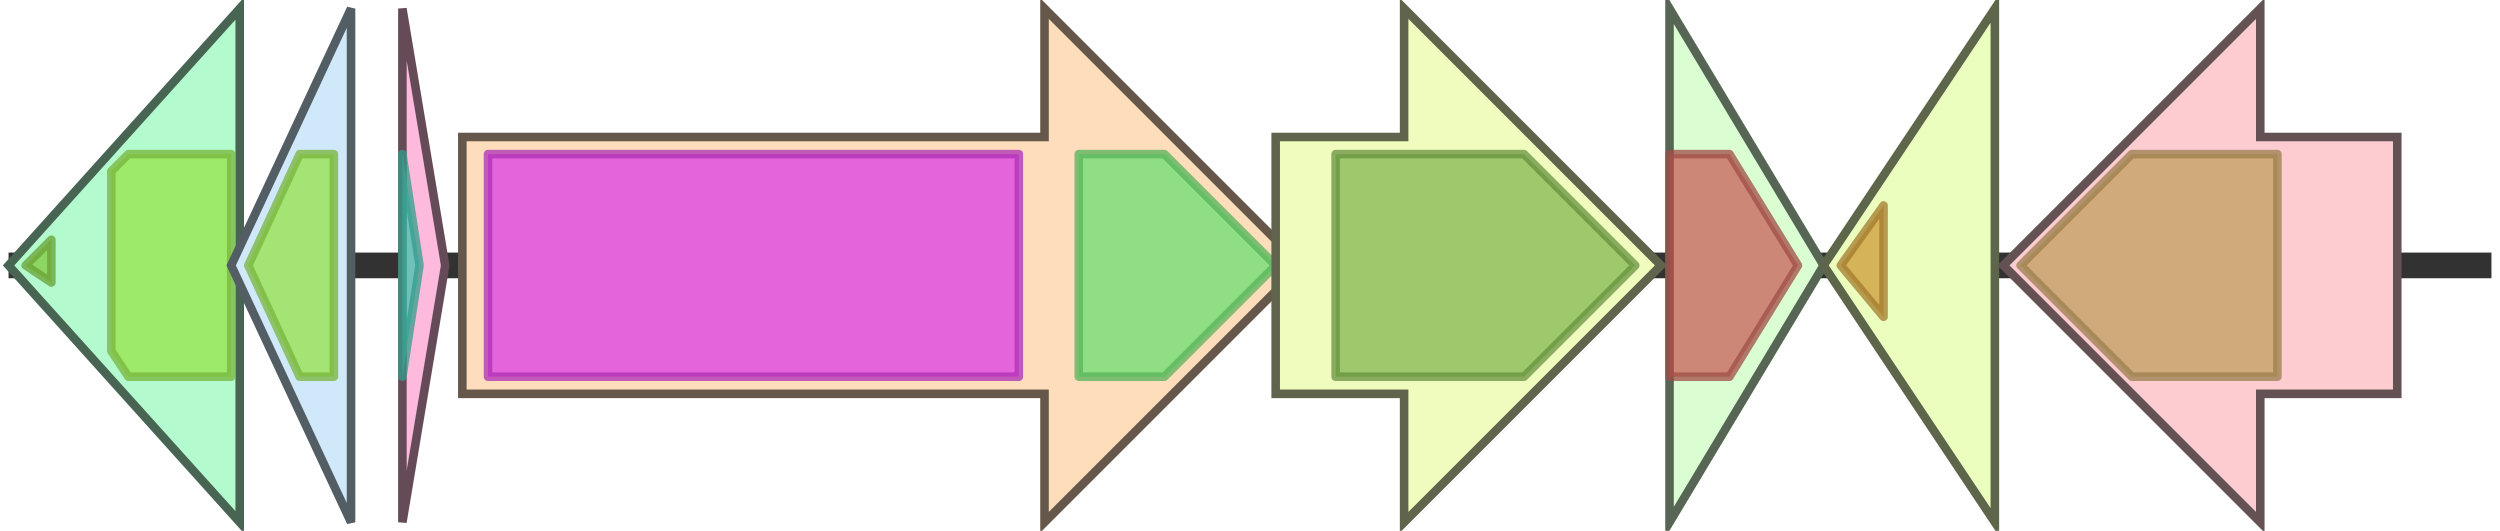 <svg version="1.1" baseProfile="full" xmlns="http://www.w3.org/2000/svg" width="292" height="62">
	<line x1="1" y1="31" x2="291" y2="31" style="stroke:rgb(50,50,50); stroke-width:3 "/>
	<g>
		<title>epiY_</title>
		<polygon class="epiY_" points="28,16 28,16 28,1 1,31 28,61 28,46 28,46" fill="rgb(180,250,207)" fill-opacity="1.0" stroke="rgb(72,100,82)" stroke-width="1" />
		<g>
			<title>PF00005</title>
			<polygon class="PF00005" points="3,31 6,28 6,33" stroke-linejoin="round" width="6" height="26" fill="rgb(129,201,63)" stroke="rgb(103,160,50)" stroke-width="1" opacity="0.75" />
		</g>
		<g>
			<title>PF00664</title>
			<polygon class="PF00664" points="13,20 15,18 27,18 27,44 15,44 13,41" stroke-linejoin="round" width="14" height="26" fill="rgb(149,226,73)" stroke="rgb(119,180,58)" stroke-width="1" opacity="0.75" />
		</g>
	</g>
	<g>
		<title>epiY</title>
		<polygon class="epiY" points="41,16 41,16 41,1 27,31 41,61 41,46 41,46" fill="rgb(208,233,250)" fill-opacity="1.0" stroke="rgb(83,93,100)" stroke-width="1" />
		<g>
			<title>PF00664</title>
			<polygon class="PF00664" points="29,31 35,18 39,18 39,44 35,44" stroke-linejoin="round" width="12" height="26" fill="rgb(149,226,73)" stroke="rgb(119,180,58)" stroke-width="1" opacity="0.75" />
		</g>
	</g>
	<g>
		<title>epiA</title>
		<polygon class="epiA" points="47,16 47,16 47,1 52,31 47,61 47,46 47,46" fill="rgb(253,186,220)" fill-opacity="1.0" stroke="rgb(101,74,88)" stroke-width="1" />
		<g>
			<title>PF02052</title>
			<polygon class="PF02052" points="47,18 47,18 49,31 47,44 47,44" stroke-linejoin="round" width="5" height="26" fill="rgb(66,195,175)" stroke="rgb(52,156,140)" stroke-width="1" opacity="0.75" />
		</g>
	</g>
	<g>
		<title>epiB</title>
		<polygon class="epiB" points="54,16 122,16 122,1 152,31 122,61 122,46 54,46" fill="rgb(253,221,187)" fill-opacity="1.0" stroke="rgb(101,88,74)" stroke-width="1" />
		<g>
			<title>PF04738</title>
			<rect class="PF04738" x="57" y="18" stroke-linejoin="round" width="62" height="26" fill="rgb(219,60,229)" stroke="rgb(175,47,183)" stroke-width="1" opacity="0.75" />
		</g>
		<g>
			<title>PF14028</title>
			<polygon class="PF14028" points="126,18 136,18 149,31 136,44 126,44" stroke-linejoin="round" width="25" height="26" fill="rgb(107,223,113)" stroke="rgb(85,178,90)" stroke-width="1" opacity="0.75" />
		</g>
	</g>
	<g>
		<title>epiC</title>
		<polygon class="epiC" points="149,16 164,16 164,1 194,31 164,61 164,46 149,46" fill="rgb(240,252,190)" fill-opacity="1.0" stroke="rgb(96,100,76)" stroke-width="1" />
		<g>
			<title>PF05147</title>
			<polygon class="PF05147" points="156,18 178,18 191,31 178,44 156,44" stroke-linejoin="round" width="38" height="26" fill="rgb(129,182,79)" stroke="rgb(103,145,63)" stroke-width="1" opacity="0.75" />
		</g>
	</g>
	<g>
		<title>epiD</title>
		<polygon class="epiD" points="195,16 195,16 195,1 213,31 195,61 195,46 195,46" fill="rgb(218,254,210)" fill-opacity="1.0" stroke="rgb(87,101,84)" stroke-width="1" />
		<g>
			<title>PF02441</title>
			<polygon class="PF02441" points="195,18 202,18 210,31 202,44 195,44" stroke-linejoin="round" width="17" height="26" fill="rgb(199,95,88)" stroke="rgb(159,76,70)" stroke-width="1" opacity="0.75" />
		</g>
	</g>
	<g>
		<title>epiQ</title>
		<polygon class="epiQ" points="233,16 233,16 233,1 213,31 233,61 233,46 233,46" fill="rgb(235,254,189)" fill-opacity="1.0" stroke="rgb(93,101,75)" stroke-width="1" />
		<g>
			<title>PF00486</title>
			<polygon class="PF00486" points="215,31 220,24 220,37" stroke-linejoin="round" width="7" height="26" fill="rgb(204,153,57)" stroke="rgb(163,122,45)" stroke-width="1" opacity="0.75" />
		</g>
	</g>
	<g>
		<title>epiP</title>
		<polygon class="epiP" points="280,16 264,16 264,1 234,31 264,61 264,46 280,46" fill="rgb(252,204,209)" fill-opacity="1.0" stroke="rgb(100,81,83)" stroke-width="1" />
		<g>
			<title>PF00082</title>
			<polygon class="PF00082" points="236,31 249,18 266,18 266,44 249,44" stroke-linejoin="round" width="31" height="26" fill="rgb(193,159,94)" stroke="rgb(154,127,75)" stroke-width="1" opacity="0.75" />
		</g>
	</g>
</svg>
